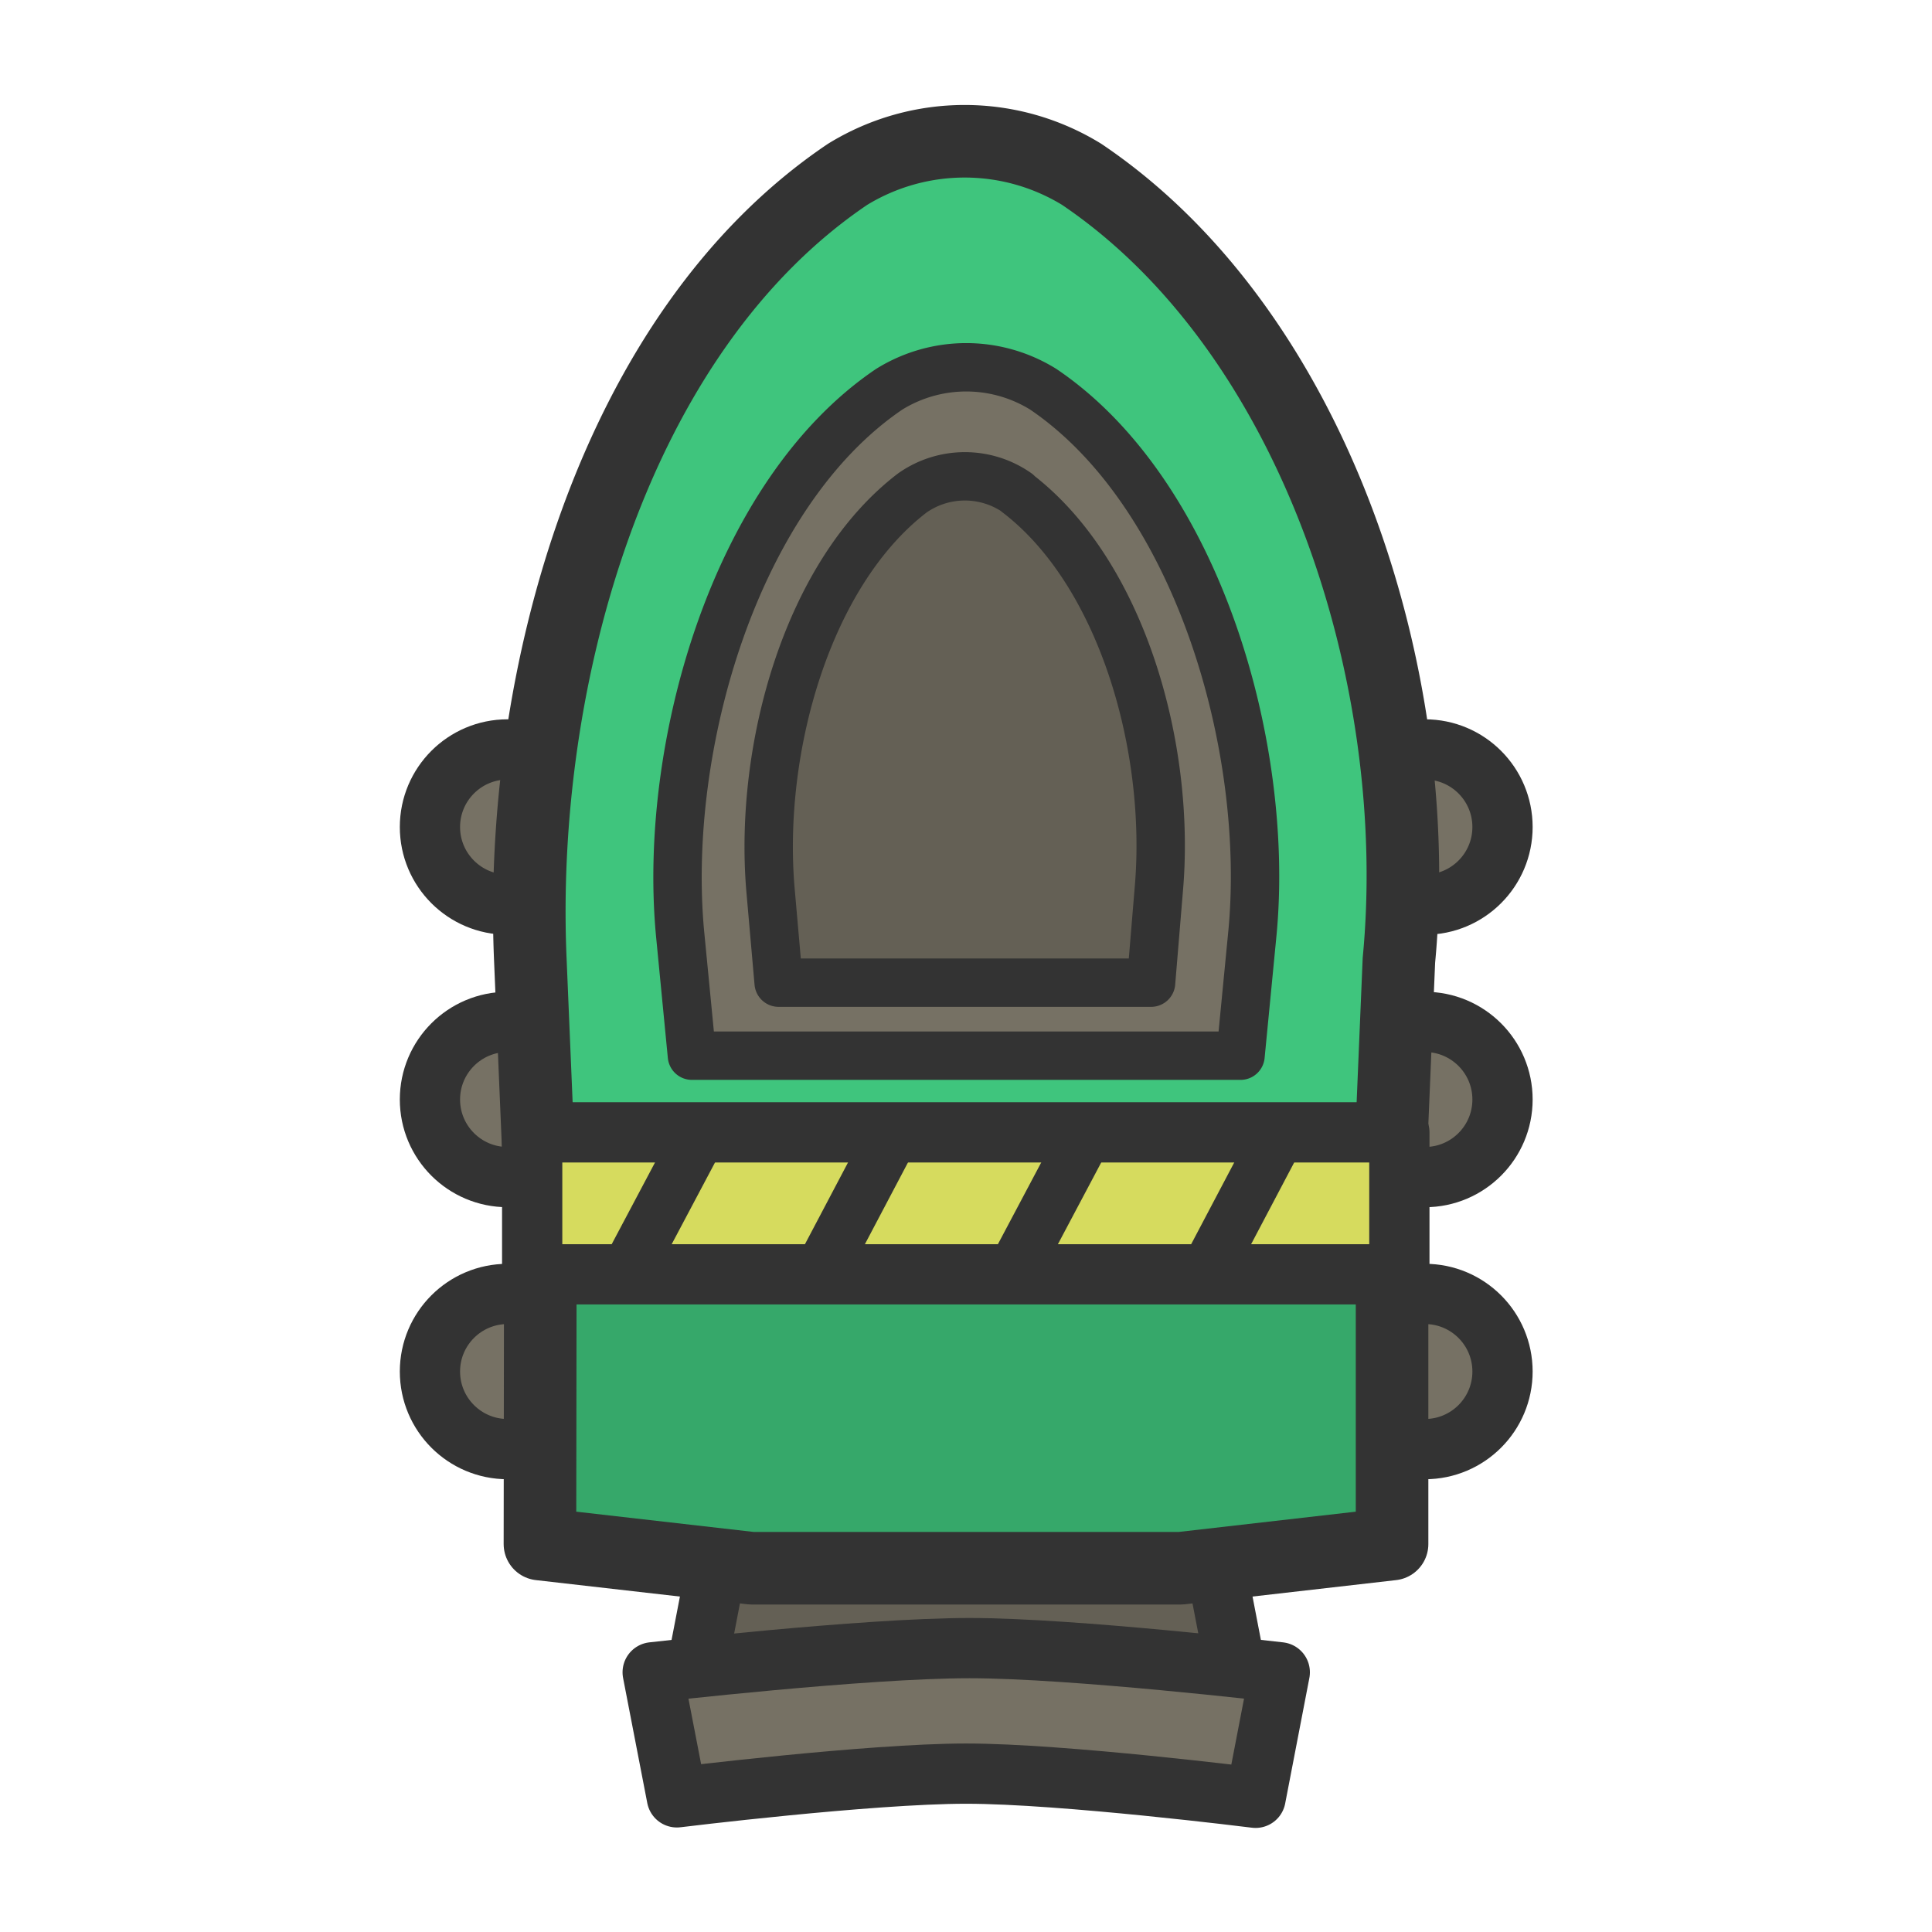 <svg xmlns="http://www.w3.org/2000/svg" xml:space="preserve" width="160" height="160" viewBox="0 0 42.33 42.33"><g fill="#767164" stroke="#333" stroke-linejoin="round" stroke-width="1.32" transform="translate(144.29 -55.72)"><circle cx="-133.17" cy="85.77" r="1.7"/><circle cx="-133.17" cy="79.81" r="1.7"/><circle cx="-133.17" cy="73.84" r="1.7"/><circle cx="-113.07" cy="85.77" r="1.7"/><circle cx="-113.07" cy="79.81" r="1.7"/><circle cx="-113.07" cy="73.84" r="1.7"/></g><g stroke="#333" stroke-linejoin="round" stroke-width="1.32"><path fill="#646055" d="M15.76 33.99h10.82l.53 2.75H15.23z"/><path fill="#767164" d="M14.83 39.38s4.22-.52 6.34-.52 6.34.53 6.34.53l.53-2.75s-4.52-.53-6.8-.53c-2.32 0-6.94.53-6.94.53z"/></g><path fill="#36a86a" stroke="#333" stroke-linejoin="round" stroke-width="1.59" d="M11.84 26.18H30.5v7.65l-4.63.53h-9.4l-4.64-.53z"/><path fill="#3fc57d" stroke="#333" stroke-linejoin="round" stroke-width="1.59" d="M23.7 3.82c5.13 3.46 7.54 11.06 6.95 17.22l-.17 4.05H11.79l-.17-4.05c-.27-6.19 1.82-13.76 6.95-17.22a4.9 4.9 0 0 1 5.13 0z"/><path fill="#d6db5e" stroke="#333" stroke-linecap="round" stroke-linejoin="round" stroke-width="1.32" d="M11.66 24.81h19v3.11h-19z" paint-order="markers fill stroke"/><path fill="none" stroke="#333" stroke-width="1.25" d="m-163.05 6.36 1.73-4.31m2.61 4.31 1.72-4.31m2.61 4.31 1.73-4.31m2.61 4.31 1.72-4.31m2.36 2" transform="matrix(.976 0 0 .739 172.82 23.27)"/><g stroke="#333" stroke-linejoin="round" stroke-width="1.06"><path fill="#767164" d="M22.86 8.53c3.38 2.29 4.97 7.84 4.58 11.92l-.26 2.68H15.16l-.26-2.68c-.38-4.08 1.2-9.63 4.58-11.92a3.2 3.2 0 0 1 3.38 0z"/><path fill="#646055" d="M22.28 10.8c2.3 1.75 3.38 5.58 3.11 8.68l-.17 2.05h-8.16l-.18-2.05c-.26-3.1.82-6.93 3.11-8.68a2 2 0 0 1 2.3 0z"/></g></svg>